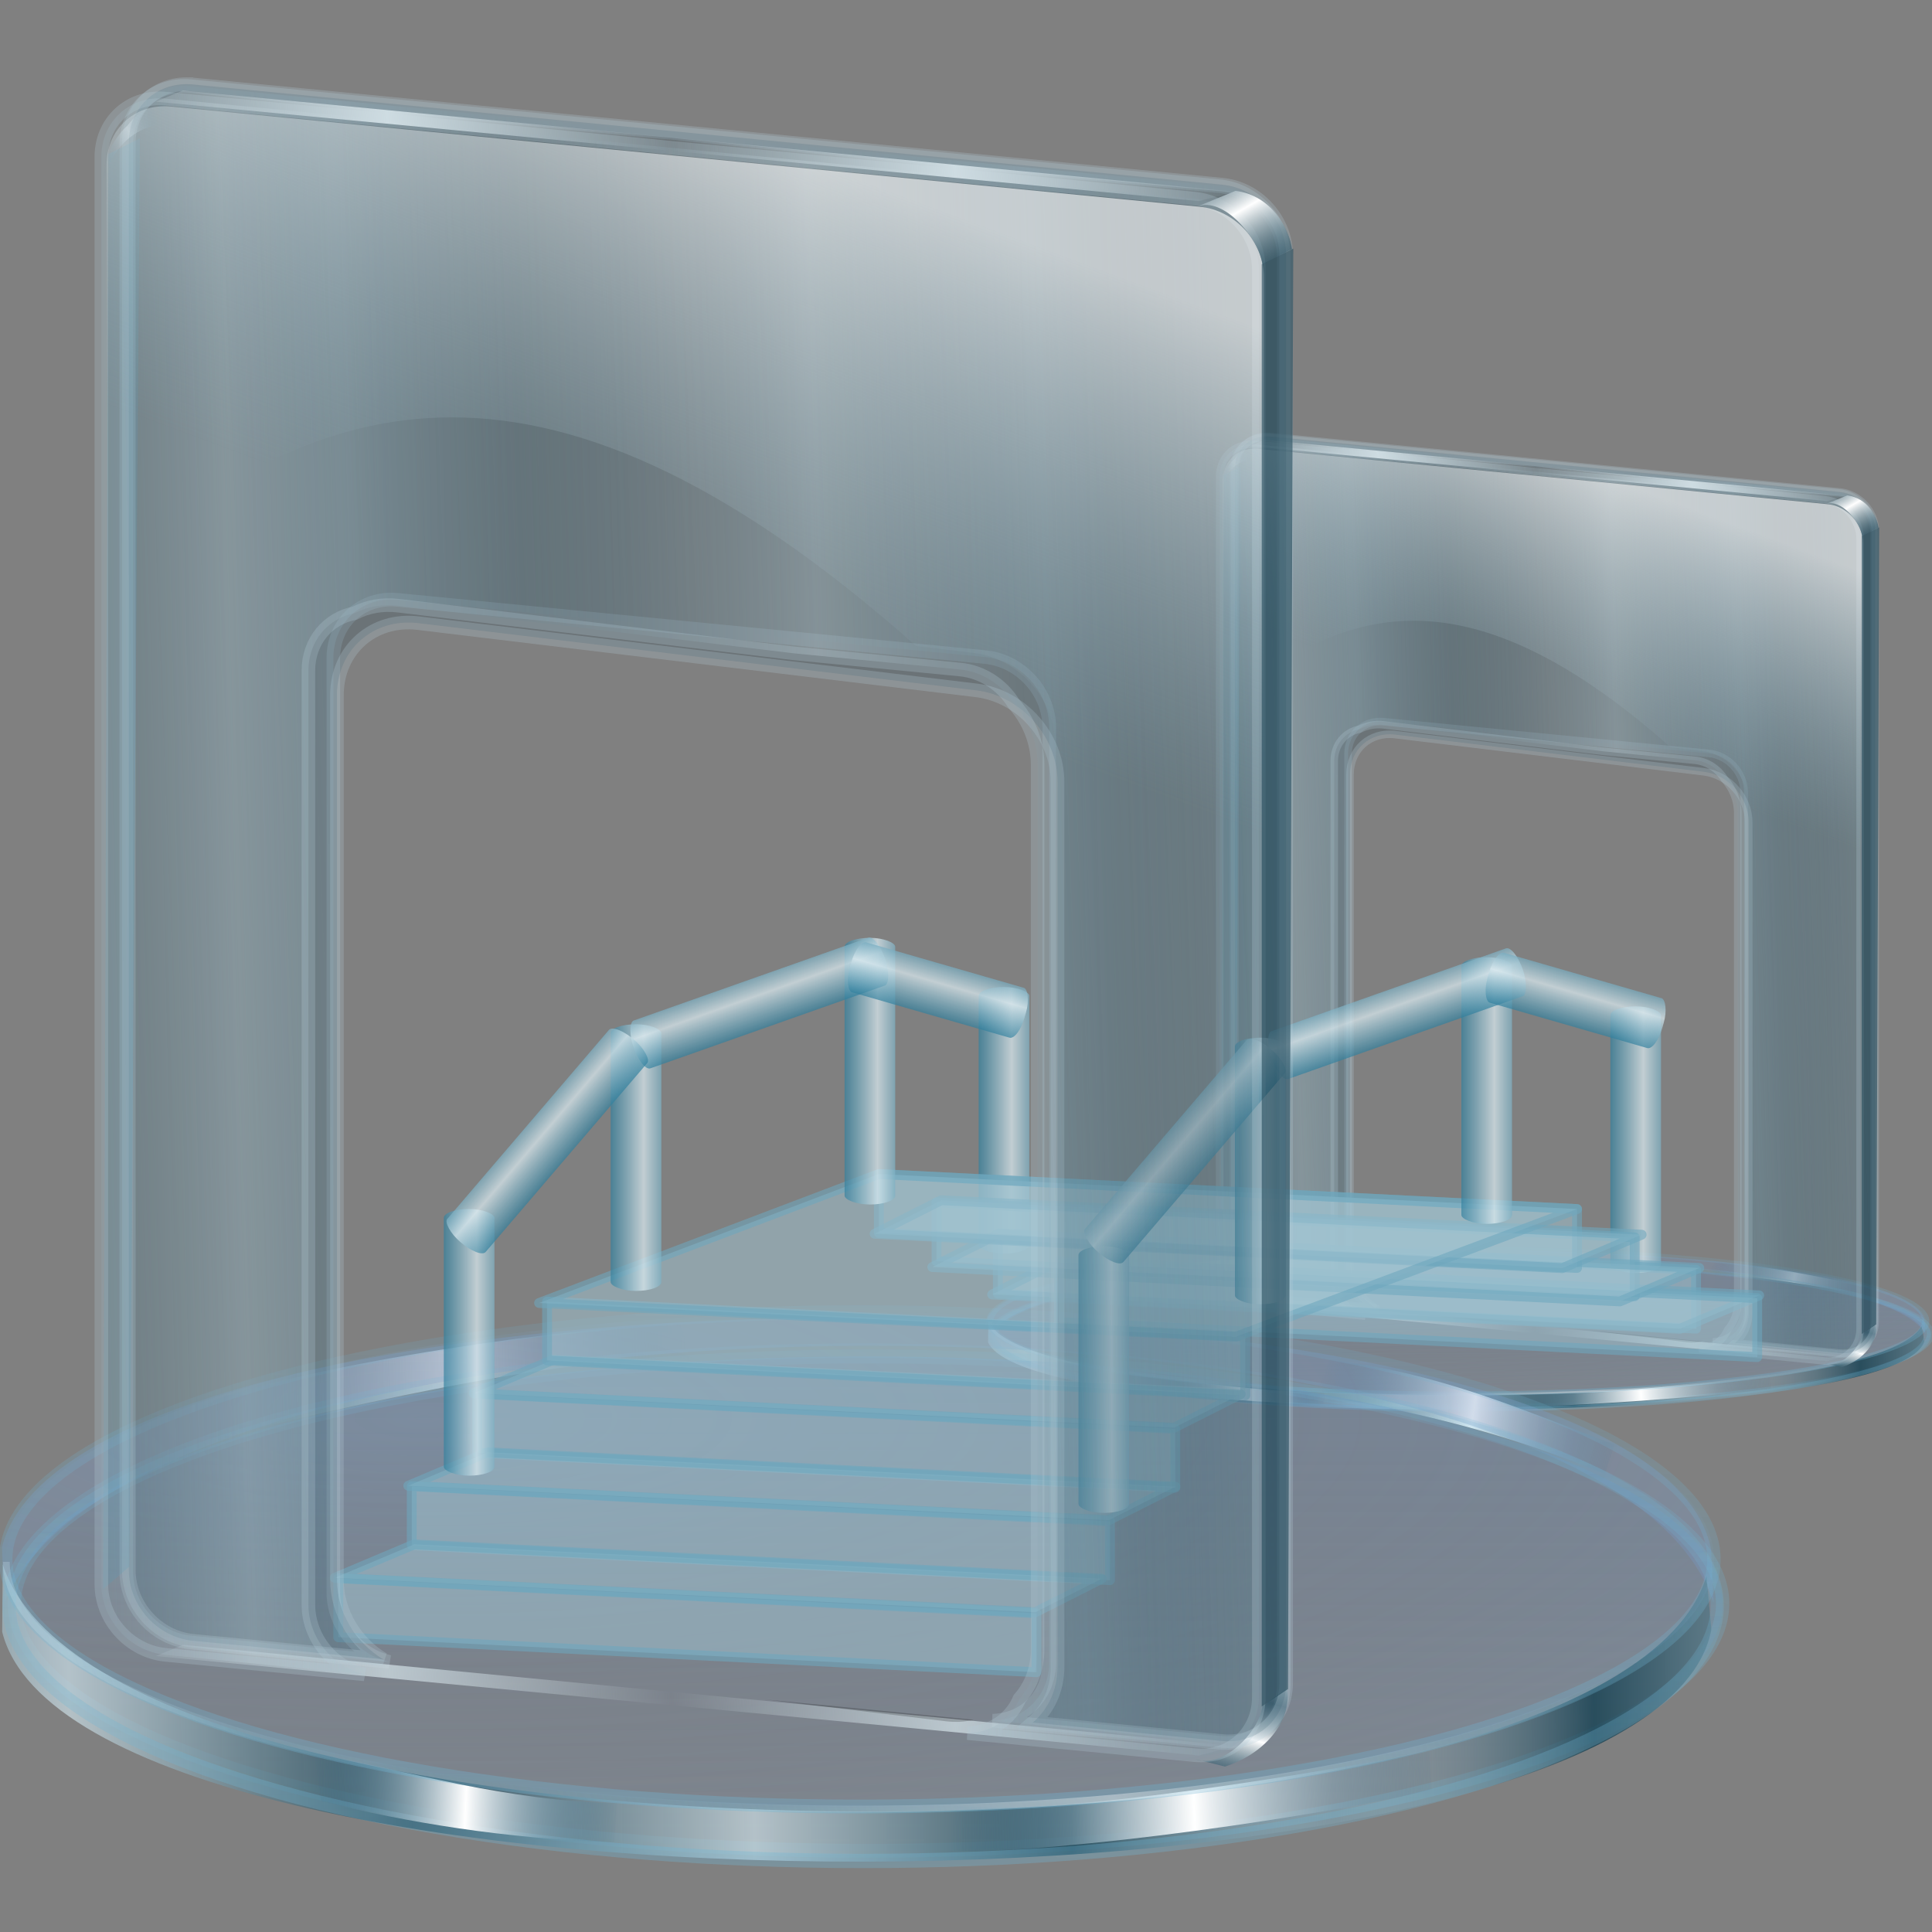 <?xml version="1.0" encoding="UTF-8" standalone="no"?>
<!-- Created with Inkscape (http://www.inkscape.org/) -->

<svg
   xmlns:dc="http://purl.org/dc/elements/1.1/"
   xmlns:cc="http://creativecommons.org/ns#"
   xmlns:rdf="http://www.w3.org/1999/02/22-rdf-syntax-ns#"
   xmlns:svg="http://www.w3.org/2000/svg"
   xmlns="http://www.w3.org/2000/svg"
   xmlns:xlink="http://www.w3.org/1999/xlink"
   xmlns:sodipodi="http://sodipodi.sourceforge.net/DTD/sodipodi-0.dtd"
   xmlns:inkscape="http://www.inkscape.org/namespaces/inkscape"
   id="svg2"
   version="1.1"
   inkscape:version="0.91 r13725"
   width="256"
   height="256"
   sodipodi:docname="folder-bridge.svg">
  <rect width="100%" height="100%" fill="#808080" stroke="none"/>
  <defs
     id="defs6">
    <linearGradient
       id="linearGradient4470">
      <stop
         id="stop4472"
         offset="0"
         style="stop-color:#cfe2e9;stop-opacity:0.462" />
      <stop
         id="stop4474"
         offset="1"
         style="stop-color:#476b7a;stop-opacity:0.188" />
    </linearGradient>
    <linearGradient
       id="linearGradient4464">
      <stop
         id="stop4466"
         offset="0"
         style="stop-color:#ffffff;stop-opacity:1" />
      <stop
         id="stop4468"
         offset="1"
         style="stop-color:#9abcca;stop-opacity:0;" />
    </linearGradient>
    <linearGradient
       inkscape:collect="always"
       id="linearGradient4392">
      <stop
         style="stop-color:#32819f;stop-opacity:0.676"
         offset="0"
         id="stop4394" />
      <stop
         style="stop-color:#d8e8ee;stop-opacity:0.747"
         offset="1"
         id="stop4396" />
    </linearGradient>
    <linearGradient
       id="linearGradient3863">
      <stop
         style="stop-color:#608596;stop-opacity:1;"
         offset="0"
         id="stop3865" />
      <stop
         style="stop-color:#608596;stop-opacity:0;"
         offset="1"
         id="stop3867" />
    </linearGradient>
    <linearGradient
       id="linearGradient3947">
      <stop
         style="stop-color:#608596;stop-opacity:0.296;"
         offset="0"
         id="stop3949" />
      <stop
         style="stop-color:#608596;stop-opacity:0.134;"
         offset="1"
         id="stop3951" />
    </linearGradient>
    <linearGradient
       id="linearGradient3828">
      <stop
         id="stop3830"
         offset="0"
         style="stop-color:#ffffff;stop-opacity:0.486;" />
      <stop
         id="stop3832"
         offset="1"
         style="stop-color:#286483;stop-opacity:0;" />
    </linearGradient>
    <linearGradient
       id="linearGradient3906">
      <stop
         style="stop-color:#cedce2;stop-opacity:1;"
         offset="0"
         id="stop3908" />
      <stop
         style="stop-color:#cedce2;stop-opacity:0;"
         offset="1"
         id="stop3910" />
    </linearGradient>
    <linearGradient
       id="linearGradient3892">
      <stop
         style="stop-color:#1a485c;stop-opacity:0.535;"
         offset="0"
         id="stop3894" />
      <stop
         style="stop-color:#ffffff;stop-opacity:1;"
         offset="1"
         id="stop3896" />
    </linearGradient>
    <linearGradient
       id="linearGradient3878">
      <stop
         style="stop-color:#ffffff;stop-opacity:0.829;"
         offset="0"
         id="stop3880" />
      <stop
         style="stop-color:#9abcca;stop-opacity:0;"
         offset="1"
         id="stop3882" />
    </linearGradient>
    <linearGradient
       id="linearGradient3867">
      <stop
         style="stop-color:#99bbc9;stop-opacity:0.507;"
         offset="0"
         id="stop3869" />
      <stop
         style="stop-color:#476b7a;stop-opacity:0;"
         offset="1"
         id="stop3871" />
    </linearGradient>
    <linearGradient
       id="linearGradient3851">
      <stop
         style="stop-color:#123e50;stop-opacity:0.683;"
         offset="0"
         id="stop3853" />
      <stop
         id="stop3861"
         offset="0.371"
         style="stop-color:#c6d7de;stop-opacity:0.749;" />
      <stop
         id="stop3859"
         offset="0.716"
         style="stop-color:#123e50;stop-opacity:0.782;" />
      <stop
         style="stop-color:#c3d4db;stop-opacity:0.099;"
         offset="1"
         id="stop3855" />
    </linearGradient>
    <linearGradient
       id="linearGradient3824">
      <stop
         id="stop3826"
         offset="0"
         style="stop-color:#ffffff;stop-opacity:0.838;" />
      <stop
         id="stop3828"
         offset="1"
         style="stop-color:#70b5d4;stop-opacity:0;" />
    </linearGradient>
    <linearGradient
       id="linearGradient3815">
      <stop
         id="stop3817"
         offset="0"
         style="stop-color:#9fcaff;stop-opacity:0.113;" />
      <stop
         id="stop3819"
         offset="1"
         style="stop-color:#668dbd;stop-opacity:0;" />
    </linearGradient>
    <linearGradient
       id="linearGradient3773">
      <stop
         style="stop-color:#70b5d4;stop-opacity:0.838;"
         offset="0"
         id="stop3775" />
      <stop
         style="stop-color:#70b5d4;stop-opacity:0.275;"
         offset="1"
         id="stop3777" />
    </linearGradient>
    <linearGradient
       id="linearGradient3765">
      <stop
         style="stop-color:#668dbd;stop-opacity:0.353;"
         offset="0"
         id="stop3767" />
      <stop
         style="stop-color:#668dbd;stop-opacity:0.094;"
         offset="1"
         id="stop3769" />
    </linearGradient>
    <linearGradient
       id="linearGradient3757">
      <stop
         style="stop-color:#ffffff;stop-opacity:1;"
         offset="0"
         id="stop3759" />
      <stop
         style="stop-color:#286483;stop-opacity:0;"
         offset="1"
         id="stop3761" />
    </linearGradient>
    <linearGradient
       inkscape:collect="always"
       xlink:href="#linearGradient3765"
       id="linearGradient3771"
       x1="17.757"
       y1="183.528"
       x2="17.757"
       y2="256.248"
       gradientUnits="userSpaceOnUse" />
    <linearGradient
       inkscape:collect="always"
       xlink:href="#linearGradient3773"
       id="linearGradient3779"
       x1="66.09"
       y1="264.766"
       x2="67.09"
       y2="173.91"
       gradientUnits="userSpaceOnUse" />
    <linearGradient
       inkscape:collect="always"
       xlink:href="#linearGradient3773"
       id="linearGradient3787"
       gradientUnits="userSpaceOnUse"
       x1="66.09"
       y1="264.766"
       x2="67.09"
       y2="173.91" />
    <linearGradient
       inkscape:collect="always"
       xlink:href="#linearGradient3828"
       id="linearGradient3826"
       x1="61.93"
       y1="10.421"
       x2="63.371"
       y2="6.578"
       gradientUnits="userSpaceOnUse"
       spreadMethod="reflect"
       gradientTransform="translate(-69.456,-43.096)" />
    <linearGradient
       inkscape:collect="always"
       xlink:href="#linearGradient3757"
       id="linearGradient3860"
       gradientUnits="userSpaceOnUse"
       gradientTransform="matrix(0.827,0,0,-0.827,-106.377,393.99)"
       spreadMethod="reflect"
       x1="229.62"
       y1="253.176"
       x2="266.184"
       y2="254.222" />
    <linearGradient
       inkscape:collect="always"
       xlink:href="#linearGradient3757"
       id="linearGradient3862"
       gradientUnits="userSpaceOnUse"
       gradientTransform="matrix(-0.82,-0.107,0.107,-0.82,367.072,422.465)"
       spreadMethod="reflect"
       x1="226.482"
       y1="251.921"
       x2="249.448"
       y2="252.548" />
    <linearGradient
       inkscape:collect="always"
       xlink:href="#linearGradient3765"
       id="linearGradient3864"
       gradientUnits="userSpaceOnUse"
       x1="17.757"
       y1="183.528"
       x2="17.757"
       y2="256.248" />
    <linearGradient
       inkscape:collect="always"
       xlink:href="#linearGradient3773"
       id="linearGradient3866"
       gradientUnits="userSpaceOnUse"
       x1="66.09"
       y1="264.766"
       x2="67.09"
       y2="173.91" />
    <linearGradient
       inkscape:collect="always"
       xlink:href="#linearGradient3851"
       id="linearGradient3868"
       gradientUnits="userSpaceOnUse"
       gradientTransform="matrix(0.827,0,0,0.827,-100.847,27.345)"
       spreadMethod="reflect"
       x1="218.432"
       y1="236.06"
       x2="354.074"
       y2="234.6" />
    <linearGradient
       inkscape:collect="always"
       xlink:href="#linearGradient3773"
       id="linearGradient3870"
       gradientUnits="userSpaceOnUse"
       x1="66.09"
       y1="264.766"
       x2="67.09"
       y2="173.91" />
    <linearGradient
       inkscape:collect="always"
       xlink:href="#linearGradient3757"
       id="linearGradient3872"
       gradientUnits="userSpaceOnUse"
       gradientTransform="matrix(0.827,0,0,0.608,-100.847,80.374)"
       spreadMethod="reflect"
       x1="226.482"
       y1="251.921"
       x2="249.448"
       y2="252.548" />
    <linearGradient
       inkscape:collect="always"
       xlink:href="#linearGradient3757"
       id="linearGradient3874"
       gradientUnits="userSpaceOnUse"
       gradientTransform="matrix(-0.827,0,0,0.633,365.062,74.618)"
       spreadMethod="reflect"
       x1="229.62"
       y1="253.176"
       x2="266.184"
       y2="254.222" />
    <radialGradient
       inkscape:collect="always"
       xlink:href="#linearGradient3815"
       id="radialGradient3876"
       gradientUnits="userSpaceOnUse"
       gradientTransform="matrix(1,0,0,0.283,0,157.826)"
       spreadMethod="reflect"
       cx="-39.669"
       cy="149.726"
       fx="-39.669"
       fy="149.726"
       r="126.76" />
    <linearGradient
       inkscape:collect="always"
       xlink:href="#linearGradient3773"
       id="linearGradient3879"
       gradientUnits="userSpaceOnUse"
       x1="66.09"
       y1="264.766"
       x2="67.09"
       y2="173.91" />
    <linearGradient
       inkscape:collect="always"
       xlink:href="#linearGradient3824"
       id="linearGradient3881"
       gradientUnits="userSpaceOnUse"
       gradientTransform="matrix(0.827,0,0,0.862,114.192,14.734)"
       spreadMethod="reflect"
       x1="66.09"
       y1="264.766"
       x2="144.097"
       y2="234.132" />
    <linearGradient
       inkscape:collect="always"
       xlink:href="#linearGradient3851"
       id="linearGradient3961"
       gradientUnits="userSpaceOnUse"
       spreadMethod="reflect"
       x1="-192.233"
       y1="350.203"
       x2="-180.909"
       y2="296.34" />
    <linearGradient
       inkscape:collect="always"
       xlink:href="#linearGradient3947"
       id="linearGradient3963"
       gradientUnits="userSpaceOnUse"
       x1="-256.454"
       y1="139.838"
       x2="-117.927"
       y2="139.838" />
    <linearGradient
       inkscape:collect="always"
       xlink:href="#linearGradient3906"
       id="linearGradient3965"
       gradientUnits="userSpaceOnUse"
       spreadMethod="reflect"
       x1="-255.704"
       y1="139.838"
       x2="-205.688"
       y2="176.279" />
    <linearGradient
       inkscape:collect="always"
       xlink:href="#linearGradient3906"
       id="linearGradient3967"
       gradientUnits="userSpaceOnUse"
       spreadMethod="reflect"
       x1="-255.704"
       y1="139.838"
       x2="-205.688"
       y2="176.279" />
    <linearGradient
       inkscape:collect="always"
       xlink:href="#linearGradient3851"
       id="linearGradient3969"
       gradientUnits="userSpaceOnUse"
       spreadMethod="reflect"
       x1="-69.751"
       y1="389.57"
       x2="-65.096"
       y2="308.182" />
    <linearGradient
       inkscape:collect="always"
       xlink:href="#linearGradient3851"
       id="linearGradient3850"
       gradientUnits="userSpaceOnUse"
       spreadMethod="reflect"
       x1="-69.751"
       y1="389.57"
       x2="-65.096"
       y2="308.182"
       gradientTransform="matrix(1,0.025,0,1,11.542,-217.795)" />
    <linearGradient
       inkscape:collect="always"
       xlink:href="#linearGradient3851"
       id="linearGradient3855"
       gradientUnits="userSpaceOnUse"
       spreadMethod="reflect"
       x1="-192.233"
       y1="350.203"
       x2="-180.909"
       y2="296.34"
       gradientTransform="matrix(1,0.025,0,1,11.542,-217.795)" />
    <linearGradient
       inkscape:collect="always"
       xlink:href="#linearGradient3906"
       id="linearGradient3857"
       gradientUnits="userSpaceOnUse"
       spreadMethod="reflect"
       x1="-255.704"
       y1="139.838"
       x2="-205.688"
       y2="176.279" />
    <linearGradient
       inkscape:collect="always"
       xlink:href="#linearGradient3757"
       id="linearGradient3869"
       x1="-220.782"
       y1="45.161"
       x2="-189.41"
       y2="135.619"
       gradientUnits="userSpaceOnUse" />
    <linearGradient
       inkscape:collect="always"
       xlink:href="#linearGradient3851"
       id="linearGradient3880"
       gradientUnits="userSpaceOnUse"
       gradientTransform="matrix(1,0.025,0,1,11.542,-217.795)"
       spreadMethod="reflect"
       x1="-192.233"
       y1="350.203"
       x2="-180.909"
       y2="296.34" />
    <linearGradient
       inkscape:collect="always"
       xlink:href="#linearGradient3947"
       id="linearGradient3882"
       gradientUnits="userSpaceOnUse"
       x1="-256.454"
       y1="139.838"
       x2="-117.927"
       y2="139.838" />
    <linearGradient
       inkscape:collect="always"
       xlink:href="#linearGradient3906"
       id="linearGradient3885"
       gradientUnits="userSpaceOnUse"
       spreadMethod="reflect"
       x1="-255.704"
       y1="139.838"
       x2="-205.688"
       y2="176.279" />
    <linearGradient
       inkscape:collect="always"
       xlink:href="#linearGradient3906"
       id="linearGradient3887"
       gradientUnits="userSpaceOnUse"
       spreadMethod="reflect"
       x1="-255.704"
       y1="139.838"
       x2="-205.688"
       y2="176.279" />
    <linearGradient
       inkscape:collect="always"
       xlink:href="#linearGradient3851"
       id="linearGradient3889"
       gradientUnits="userSpaceOnUse"
       gradientTransform="matrix(1,0.025,0,1,11.542,-217.795)"
       spreadMethod="reflect"
       x1="-69.751"
       y1="389.57"
       x2="-65.096"
       y2="308.182" />
    <linearGradient
       inkscape:collect="always"
       xlink:href="#linearGradient3757"
       id="linearGradient3891"
       gradientUnits="userSpaceOnUse"
       x1="-220.782"
       y1="45.161"
       x2="-189.41"
       y2="135.619" />
    <linearGradient
       inkscape:collect="always"
       xlink:href="#linearGradient3906"
       id="linearGradient3082"
       gradientUnits="userSpaceOnUse"
       gradientTransform="matrix(0.827,0,0,0.827,-308.167,32.018)"
       spreadMethod="reflect"
       x1="317.975"
       y1="-13.077"
       x2="359.276"
       y2="-16.116" />
    <linearGradient
       inkscape:collect="always"
       xlink:href="#linearGradient3892"
       id="linearGradient3085"
       gradientUnits="userSpaceOnUse"
       gradientTransform="matrix(0.827,0,0,0.827,-308.167,32.018)"
       spreadMethod="reflect"
       x1="364.687"
       y1="1.048"
       x2="360.237"
       y2="-6.678" />
    <linearGradient
       inkscape:collect="always"
       xlink:href="#linearGradient3878"
       id="linearGradient3089"
       gradientUnits="userSpaceOnUse"
       gradientTransform="matrix(0.823,0.08,0,0.827,-308.189,32.26)"
       x1="289.318"
       y1="-44.748"
       x2="264.016"
       y2="30.137" />
    <linearGradient
       inkscape:collect="always"
       xlink:href="#linearGradient3867"
       id="linearGradient3092"
       gradientUnits="userSpaceOnUse"
       gradientTransform="matrix(0.827,0,0,0.827,-309.05,61.54)"
       spreadMethod="reflect"
       x1="227.445"
       y1="56.223"
       x2="278.953"
       y2="54.152" />
    <linearGradient
       inkscape:collect="always"
       xlink:href="#linearGradient3892"
       id="linearGradient3097"
       gradientUnits="userSpaceOnUse"
       gradientTransform="matrix(0.827,0,0,-0.827,-308.378,209.253)"
       spreadMethod="reflect"
       x1="359.711"
       y1="-9.786"
       x2="361.38"
       y2="-4.093" />
    <linearGradient
       inkscape:collect="always"
       xlink:href="#linearGradient3906"
       id="linearGradient3100"
       gradientUnits="userSpaceOnUse"
       gradientTransform="matrix(0.827,0,0,0.827,-308.167,221.322)"
       spreadMethod="reflect"
       x1="317.975"
       y1="-13.077"
       x2="359.276"
       y2="-16.116" />
    <linearGradient
       inkscape:collect="always"
       xlink:href="#linearGradient3828"
       id="linearGradient3103"
       gradientUnits="userSpaceOnUse"
       gradientTransform="matrix(0,1,1,0,-156.373,-45.269)"
       spreadMethod="reflect"
       x1="61.93"
       y1="10.421"
       x2="63.371"
       y2="6.578" />
    <linearGradient
       inkscape:collect="always"
       xlink:href="#linearGradient3828"
       id="linearGradient3886"
       gradientUnits="userSpaceOnUse"
       gradientTransform="matrix(0,1,1,0,-156.373,-45.269)"
       spreadMethod="reflect"
       x1="61.93"
       y1="10.421"
       x2="63.371"
       y2="6.578" />
    <linearGradient
       inkscape:collect="always"
       xlink:href="#linearGradient3906"
       id="linearGradient3888"
       gradientUnits="userSpaceOnUse"
       gradientTransform="matrix(0.827,0,0,0.827,-308.167,221.322)"
       spreadMethod="reflect"
       x1="317.975"
       y1="-13.077"
       x2="359.276"
       y2="-16.116" />
    <linearGradient
       inkscape:collect="always"
       xlink:href="#linearGradient3892"
       id="linearGradient3890"
       gradientUnits="userSpaceOnUse"
       gradientTransform="matrix(0.827,0,0,-0.827,-308.378,209.253)"
       spreadMethod="reflect"
       x1="359.711"
       y1="-9.786"
       x2="361.38"
       y2="-4.093" />
    <linearGradient
       inkscape:collect="always"
       xlink:href="#linearGradient3867"
       id="linearGradient3893"
       gradientUnits="userSpaceOnUse"
       gradientTransform="matrix(0.827,0,0,0.827,-309.05,61.54)"
       spreadMethod="reflect"
       x1="227.445"
       y1="56.223"
       x2="278.953"
       y2="54.152" />
    <linearGradient
       inkscape:collect="always"
       xlink:href="#linearGradient3878"
       id="linearGradient3895"
       gradientUnits="userSpaceOnUse"
       gradientTransform="matrix(0.823,0.08,0,0.827,-308.189,32.26)"
       x1="289.318"
       y1="-44.748"
       x2="264.016"
       y2="30.137" />
    <linearGradient
       inkscape:collect="always"
       xlink:href="#linearGradient3892"
       id="linearGradient3897"
       gradientUnits="userSpaceOnUse"
       gradientTransform="matrix(0.827,0,0,0.827,-308.167,32.018)"
       spreadMethod="reflect"
       x1="364.687"
       y1="1.048"
       x2="360.237"
       y2="-6.678" />
    <linearGradient
       inkscape:collect="always"
       xlink:href="#linearGradient3906"
       id="linearGradient3899"
       gradientUnits="userSpaceOnUse"
       gradientTransform="matrix(0.827,0,0,0.827,-308.167,32.018)"
       spreadMethod="reflect"
       x1="317.975"
       y1="-13.077"
       x2="359.276"
       y2="-16.116" />
    <linearGradient
       inkscape:collect="always"
       xlink:href="#linearGradient3906"
       id="linearGradient3090"
       gradientUnits="userSpaceOnUse"
       gradientTransform="matrix(0.827,0,0,0.827,-118.768,48.813)"
       spreadMethod="reflect"
       x1="317.975"
       y1="-13.077"
       x2="359.276"
       y2="-16.116" />
    <linearGradient
       inkscape:collect="always"
       xlink:href="#linearGradient3892"
       id="linearGradient3093"
       gradientUnits="userSpaceOnUse"
       gradientTransform="matrix(0.827,0,0,0.827,-118.768,48.813)"
       spreadMethod="reflect"
       x1="364.687"
       y1="1.048"
       x2="360.237"
       y2="-6.678" />
    <linearGradient
       inkscape:collect="always"
       xlink:href="#linearGradient4464"
       id="linearGradient3098"
       gradientUnits="userSpaceOnUse"
       gradientTransform="matrix(0.823,0.08,0,0.827,-118.184,48.751)"
       x1="289.318"
       y1="-44.748"
       x2="270.451"
       y2="24.532" />
    <linearGradient
       inkscape:collect="always"
       xlink:href="#linearGradient3867"
       id="linearGradient3101"
       gradientUnits="userSpaceOnUse"
       gradientTransform="matrix(0.827,0,0,0.827,-83.973,34.053)"
       spreadMethod="reflect"
       x1="227.445"
       y1="56.223"
       x2="278.953"
       y2="54.152" />
    <linearGradient
       inkscape:collect="always"
       xlink:href="#linearGradient3892"
       id="linearGradient3106"
       gradientUnits="userSpaceOnUse"
       gradientTransform="matrix(0.827,0,0,-0.827,-118.98,226.049)"
       spreadMethod="reflect"
       x1="359.711"
       y1="-9.786"
       x2="361.38"
       y2="-4.093" />
    <linearGradient
       inkscape:collect="always"
       xlink:href="#linearGradient3906"
       id="linearGradient3109"
       gradientUnits="userSpaceOnUse"
       gradientTransform="matrix(0.827,0,0,0.827,-118.768,238.117)"
       spreadMethod="reflect"
       x1="317.975"
       y1="-13.077"
       x2="359.276"
       y2="-16.116" />
    <linearGradient
       inkscape:collect="always"
       xlink:href="#linearGradient3828"
       id="linearGradient3112"
       gradientUnits="userSpaceOnUse"
       gradientTransform="matrix(0,1,1,0,33.025,-28.474)"
       spreadMethod="reflect"
       x1="61.93"
       y1="10.421"
       x2="63.371"
       y2="6.578" />
    <linearGradient
       inkscape:collect="always"
       xlink:href="#linearGradient3867"
       id="linearGradient3118"
       gradientUnits="userSpaceOnUse"
       gradientTransform="matrix(0.827,0,0,0.827,-77.261,30.973)"
       spreadMethod="reflect"
       x1="227.445"
       y1="56.223"
       x2="278.953"
       y2="54.152" />
    <linearGradient
       inkscape:collect="always"
       xlink:href="#linearGradient4470"
       id="linearGradient3120"
       gradientUnits="userSpaceOnUse"
       gradientTransform="matrix(0.823,0.08,0,0.827,-118.805,47.781)"
       spreadMethod="reflect"
       x1="212.655"
       y1="55.694"
       x2="256.275"
       y2="54.713" />
    <linearGradient
       inkscape:collect="always"
       xlink:href="#linearGradient3867"
       id="linearGradient3130"
       gradientUnits="userSpaceOnUse"
       gradientTransform="matrix(0.823,0.08,0,0.827,-115.768,46.262)"
       spreadMethod="reflect"
       x1="227.445"
       y1="56.223"
       x2="278.953"
       y2="54.152" />
    <linearGradient
       inkscape:collect="always"
       xlink:href="#linearGradient4392"
       id="linearGradient4398"
       x1="100.363"
       y1="161.172"
       x2="104.356"
       y2="161.172"
       gradientUnits="userSpaceOnUse"
       spreadMethod="reflect"
       gradientTransform="matrix(1.088,0,0,1.088,2.743,-33.377)" />
    <linearGradient
       inkscape:collect="always"
       xlink:href="#linearGradient4392"
       id="linearGradient4402"
       gradientUnits="userSpaceOnUse"
       gradientTransform="matrix(1.088,0,0,1.088,-28.251,-21.927)"
       spreadMethod="reflect"
       x1="100.363"
       y1="161.172"
       x2="104.356"
       y2="161.172" />
    <linearGradient
       inkscape:collect="always"
       xlink:href="#linearGradient4392"
       id="linearGradient4406"
       gradientUnits="userSpaceOnUse"
       gradientTransform="matrix(1.088,0,0,1.088,54.465,-20.15)"
       spreadMethod="reflect"
       x1="100.363"
       y1="161.172"
       x2="104.356"
       y2="161.172" />
    <linearGradient
       inkscape:collect="always"
       xlink:href="#linearGradient4392"
       id="linearGradient4410"
       gradientUnits="userSpaceOnUse"
       gradientTransform="matrix(1.088,0,0,1.088,84.471,-30.811)"
       spreadMethod="reflect"
       x1="100.363"
       y1="161.172"
       x2="104.356"
       y2="161.172" />
    <linearGradient
       inkscape:collect="always"
       xlink:href="#linearGradient4392"
       id="linearGradient4414"
       gradientUnits="userSpaceOnUse"
       gradientTransform="matrix(1.088,0,0,1.088,-50.361,2.552)"
       spreadMethod="reflect"
       x1="100.363"
       y1="161.172"
       x2="104.356"
       y2="161.172" />
    <linearGradient
       inkscape:collect="always"
       xlink:href="#linearGradient4392"
       id="linearGradient4418"
       gradientUnits="userSpaceOnUse"
       gradientTransform="matrix(1.088,0,0,1.088,33.737,7.487)"
       spreadMethod="reflect"
       x1="100.363"
       y1="161.172"
       x2="104.356"
       y2="161.172" />
    <linearGradient
       inkscape:collect="always"
       xlink:href="#linearGradient4392"
       id="linearGradient4422"
       gradientUnits="userSpaceOnUse"
       gradientTransform="matrix(1.088,0,0,1.088,20.51,-26.862)"
       spreadMethod="reflect"
       x1="100.363"
       y1="161.172"
       x2="104.356"
       y2="161.172" />
    <linearGradient
       inkscape:collect="always"
       xlink:href="#linearGradient4392"
       id="linearGradient4426"
       gradientUnits="userSpaceOnUse"
       gradientTransform="matrix(1.088,0,0,1.088,104.213,-24.296)"
       spreadMethod="reflect"
       x1="100.363"
       y1="161.172"
       x2="104.356"
       y2="161.172" />
    <linearGradient
       inkscape:collect="always"
       xlink:href="#linearGradient4392"
       id="linearGradient4430"
       gradientUnits="userSpaceOnUse"
       gradientTransform="matrix(1.088,0,0,1.088,-271.336,-124.699)"
       spreadMethod="reflect"
       x1="100.363"
       y1="161.172"
       x2="104.356"
       y2="161.172" />
    <linearGradient
       inkscape:collect="always"
       xlink:href="#linearGradient4392"
       id="linearGradient4434"
       gradientUnits="userSpaceOnUse"
       gradientTransform="matrix(1.088,0,0,1.088,-265.891,-243.068)"
       spreadMethod="reflect"
       x1="100.363"
       y1="161.172"
       x2="104.356"
       y2="161.172" />
    <linearGradient
       inkscape:collect="always"
       xlink:href="#linearGradient4392"
       id="linearGradient4438"
       gradientUnits="userSpaceOnUse"
       gradientTransform="matrix(1.088,0,0,1.088,-204.228,-325.414)"
       spreadMethod="reflect"
       x1="100.363"
       y1="161.172"
       x2="104.356"
       y2="161.172" />
    <linearGradient
       inkscape:collect="always"
       xlink:href="#linearGradient4392"
       id="linearGradient4458"
       gradientUnits="userSpaceOnUse"
       gradientTransform="matrix(1.088,0,0,1.088,-300.804,-45.5)"
       spreadMethod="reflect"
       x1="100.363"
       y1="161.172"
       x2="104.356"
       y2="161.172" />
    <linearGradient
       inkscape:collect="always"
       xlink:href="#linearGradient4392"
       id="linearGradient4460"
       gradientUnits="userSpaceOnUse"
       gradientTransform="matrix(1.088,0,0,1.088,-330.97,-189.165)"
       spreadMethod="reflect"
       x1="100.363"
       y1="161.172"
       x2="104.356"
       y2="161.172" />
    <linearGradient
       inkscape:collect="always"
       xlink:href="#linearGradient4392"
       id="linearGradient4462"
       gradientUnits="userSpaceOnUse"
       gradientTransform="matrix(1.088,0,0,1.088,-182.148,-406.982)"
       spreadMethod="reflect"
       x1="100.363"
       y1="161.172"
       x2="104.356"
       y2="161.172" />
    <linearGradient
       inkscape:collect="always"
       xlink:href="#linearGradient3757"
       id="linearGradient4329"
       gradientUnits="userSpaceOnUse"
       gradientTransform="matrix(0.827,0,0,-0.827,-106.377,393.99)"
       spreadMethod="reflect"
       x1="229.62"
       y1="253.176"
       x2="266.184"
       y2="254.222" />
    <linearGradient
       inkscape:collect="always"
       xlink:href="#linearGradient3757"
       id="linearGradient4331"
       gradientUnits="userSpaceOnUse"
       gradientTransform="matrix(-0.82,-0.107,0.107,-0.82,367.072,422.465)"
       spreadMethod="reflect"
       x1="226.482"
       y1="251.921"
       x2="249.448"
       y2="252.548" />
    <linearGradient
       inkscape:collect="always"
       xlink:href="#linearGradient3765"
       id="linearGradient4333"
       gradientUnits="userSpaceOnUse"
       x1="17.757"
       y1="183.528"
       x2="17.757"
       y2="256.248" />
    <linearGradient
       inkscape:collect="always"
       xlink:href="#linearGradient3773"
       id="linearGradient4335"
       gradientUnits="userSpaceOnUse"
       x1="66.09"
       y1="264.766"
       x2="67.09"
       y2="173.91" />
    <linearGradient
       inkscape:collect="always"
       xlink:href="#linearGradient3851"
       id="linearGradient4337"
       gradientUnits="userSpaceOnUse"
       gradientTransform="matrix(0.827,0,0,0.827,-100.847,27.345)"
       spreadMethod="reflect"
       x1="218.432"
       y1="236.06"
       x2="354.074"
       y2="234.6" />
    <linearGradient
       inkscape:collect="always"
       xlink:href="#linearGradient3773"
       id="linearGradient4339"
       gradientUnits="userSpaceOnUse"
       x1="66.09"
       y1="264.766"
       x2="67.09"
       y2="173.91" />
    <linearGradient
       inkscape:collect="always"
       xlink:href="#linearGradient3757"
       id="linearGradient4341"
       gradientUnits="userSpaceOnUse"
       gradientTransform="matrix(0.827,0,0,0.608,-100.847,80.374)"
       spreadMethod="reflect"
       x1="226.482"
       y1="251.921"
       x2="249.448"
       y2="252.548" />
    <linearGradient
       inkscape:collect="always"
       xlink:href="#linearGradient3757"
       id="linearGradient4343"
       gradientUnits="userSpaceOnUse"
       gradientTransform="matrix(-0.827,0,0,0.633,365.062,74.618)"
       spreadMethod="reflect"
       x1="229.62"
       y1="253.176"
       x2="266.184"
       y2="254.222" />
    <radialGradient
       inkscape:collect="always"
       xlink:href="#linearGradient3815"
       id="radialGradient4345"
       gradientUnits="userSpaceOnUse"
       gradientTransform="matrix(1,0,0,0.283,0,157.826)"
       spreadMethod="reflect"
       cx="-39.669"
       cy="149.726"
       fx="-39.669"
       fy="149.726"
       r="126.76" />
    <linearGradient
       inkscape:collect="always"
       xlink:href="#linearGradient3773"
       id="linearGradient4347"
       gradientUnits="userSpaceOnUse"
       x1="66.09"
       y1="264.766"
       x2="67.09"
       y2="173.91" />
    <linearGradient
       inkscape:collect="always"
       xlink:href="#linearGradient3824"
       id="linearGradient4349"
       gradientUnits="userSpaceOnUse"
       gradientTransform="matrix(0.827,0,0,0.862,114.192,14.734)"
       spreadMethod="reflect"
       x1="66.09"
       y1="264.766"
       x2="144.097"
       y2="234.132" />
    <linearGradient
       inkscape:collect="always"
       xlink:href="#linearGradient3867"
       id="linearGradient4377"
       gradientUnits="userSpaceOnUse"
       gradientTransform="matrix(0.823,0.08,0,0.827,-115.768,46.262)"
       spreadMethod="reflect"
       x1="227.445"
       y1="56.223"
       x2="278.953"
       y2="54.152" />
    <linearGradient
       inkscape:collect="always"
       xlink:href="#linearGradient3828"
       id="linearGradient4379"
       gradientUnits="userSpaceOnUse"
       gradientTransform="matrix(0,1,1,0,33.025,-28.474)"
       spreadMethod="reflect"
       x1="61.93"
       y1="10.421"
       x2="63.371"
       y2="6.578" />
    <linearGradient
       inkscape:collect="always"
       xlink:href="#linearGradient3906"
       id="linearGradient4381"
       gradientUnits="userSpaceOnUse"
       gradientTransform="matrix(0.827,0,0,0.827,-118.768,238.117)"
       spreadMethod="reflect"
       x1="317.975"
       y1="-13.077"
       x2="359.276"
       y2="-16.116" />
    <linearGradient
       inkscape:collect="always"
       xlink:href="#linearGradient3892"
       id="linearGradient4383"
       gradientUnits="userSpaceOnUse"
       gradientTransform="matrix(0.827,0,0,-0.827,-118.98,226.049)"
       spreadMethod="reflect"
       x1="359.711"
       y1="-9.786"
       x2="361.38"
       y2="-4.093" />
    <linearGradient
       inkscape:collect="always"
       xlink:href="#linearGradient4470"
       id="linearGradient4385"
       gradientUnits="userSpaceOnUse"
       gradientTransform="matrix(0.823,0.08,0,0.827,-118.805,47.781)"
       spreadMethod="reflect"
       x1="212.655"
       y1="55.694"
       x2="256.275"
       y2="54.713" />
    <linearGradient
       inkscape:collect="always"
       xlink:href="#linearGradient4464"
       id="linearGradient4387"
       gradientUnits="userSpaceOnUse"
       gradientTransform="matrix(0.823,0.08,0,0.827,-118.184,48.751)"
       x1="289.318"
       y1="-44.748"
       x2="270.451"
       y2="24.532" />
    <linearGradient
       inkscape:collect="always"
       xlink:href="#linearGradient3892"
       id="linearGradient4389"
       gradientUnits="userSpaceOnUse"
       gradientTransform="matrix(0.827,0,0,0.827,-118.768,48.813)"
       spreadMethod="reflect"
       x1="364.687"
       y1="1.048"
       x2="360.237"
       y2="-6.678" />
    <linearGradient
       inkscape:collect="always"
       xlink:href="#linearGradient3906"
       id="linearGradient4391"
       gradientUnits="userSpaceOnUse"
       gradientTransform="matrix(0.827,0,0,0.827,-118.768,48.813)"
       spreadMethod="reflect"
       x1="317.975"
       y1="-13.077"
       x2="359.276"
       y2="-16.116" />
  </defs>
  <sodipodi:namedview
     pagecolor="#ff0000"
     bordercolor="#666666"
     borderopacity="1"
     objecttolerance="10"
     gridtolerance="10"
     guidetolerance="10"
     inkscape:pageopacity="0"
     inkscape:pageshadow="2"
     inkscape:window-width="1920"
     inkscape:window-height="1056"
     id="namedview4"
     showgrid="false"
     inkscape:zoom="3.3984375"
     inkscape:cx="128"
     inkscape:cy="128"
     inkscape:window-x="0"
     inkscape:window-y="0"
     inkscape:window-maximized="1"
     inkscape:current-layer="svg2" />
  <g
     transform="matrix(0.596,0,0,0.319,113.05,109.899)"
     id="g4307">
    <path
       style="opacity:0.6;fill:url(#linearGradient4329);fill-opacity:1;stroke:none"
       d="m 54.736,189.873 c 11.343,-2.986 45.459,-11.095 58.887,-9.859 l -0.886,-4.417 c -12.716,0.165 -45.309,4.766 -58.434,9.796 z"
       id="path4309"
       inkscape:connector-curvature="0"
       sodipodi:nodetypes="ccccc" />
    <path
       sodipodi:nodetypes="ccccc"
       inkscape:connector-curvature="0"
       id="path4311"
       d="m 225.185,193.85 c -10.996,-4.577 -21.979,-7.512 -35.16,-9.587 l 1.518,-4.32 c 13.501,1.503 24.017,6.306 34.784,10.309 z"
       style="fill:url(#linearGradient4331);fill-opacity:1;stroke:none" />
    <path
       style="fill:#7b97c2;fill-opacity:0.332;stroke:none"
       d="m 29.953,202.769 0.296,6.783 c 17.429,-41.667 194.672,-41.857 208.155,0 l -0.296,-6.502 C 231.103,165.66 39.311,165.153 29.953,202.769 Z"
       id="path4313"
       inkscape:connector-curvature="0"
       sodipodi:nodetypes="ccccc" />
    <ellipse
       ry="34.923"
       rx="125.78"
       cy="220.19"
       cx="24.564"
       style="fill:url(#linearGradient4333);fill-opacity:1;stroke:url(#linearGradient4335);stroke-width:1.959;stroke-miterlimit:4;stroke-dasharray:none;stroke-opacity:0.427"
       id="ellipse4315"
       transform="matrix(0.827,0,0,0.862,115.18,19.83)" />
    <path
       sodipodi:nodetypes="ccccc"
       inkscape:connector-curvature="0"
       id="path4317"
       d="m 29.983,213.069 0.067,-8.22 c 13.102,40.124 195.927,39.629 207.496,1.437 l 0.592,6.502 C 231.132,250.178 39.34,250.685 29.983,213.069 Z"
       style="fill:url(#linearGradient4337);fill-opacity:1;stroke:none" />
    <ellipse
       ry="34.923"
       rx="125.78"
       cy="220.19"
       cx="24.564"
       transform="matrix(0.827,0,0,0.89,114.517,13.925)"
       id="ellipse4319"
       style="fill:none;stroke:url(#linearGradient4339);stroke-width:1.959;stroke-miterlimit:4;stroke-dasharray:none;stroke-opacity:0.427" />
    <path
       style="fill:url(#linearGradient4341);fill-opacity:1;stroke:none"
       d="m 68.008,227.81 c 11.496,2.29 23.526,5.878 36.865,6.135 l -0.346,4.779 c -13.505,-0.504 -25.08,-2.407 -35.682,-5.023 z"
       id="path4321"
       inkscape:connector-curvature="0"
       sodipodi:nodetypes="ccccc" />
    <path
       sodipodi:nodetypes="ccccc"
       inkscape:connector-curvature="0"
       id="path4323"
       d="m 203.819,227.637 c -11.343,2.117 -44.492,8.055 -57.986,6.597 l -0.144,5.491 c 12.959,0.451 46.312,-4.401 58.375,-7.444 z"
       style="fill:url(#linearGradient4343);fill-opacity:1;stroke:none" />
    <ellipse
       ry="34.923"
       rx="125.78"
       cy="220.19"
       cx="24.564"
       transform="matrix(0.827,0,0,0.862,114.122,14.437)"
       id="ellipse4325"
       style="fill:url(#radialGradient4345);fill-opacity:1;stroke:url(#linearGradient4347);stroke-width:1.959;stroke-miterlimit:4;stroke-dasharray:none;stroke-opacity:0.427" />
    <path
       style="fill:none;stroke:url(#linearGradient4349);stroke-width:0.827;stroke-miterlimit:4;stroke-dasharray:none;stroke-opacity:0.427"
       d="m 238.526,204.545 c 0,16.626 -46.571,30.105 -104.02,30.105 -57.448,0 -104.02,-13.478 -104.02,-30.105"
       id="path4327"
       inkscape:connector-curvature="0"
       sodipodi:nodetypes="csc" />
  </g>
  <g
     transform="matrix(0.602,0,0,0.602,137.389,40.976)"
     id="g4351">
    <path
       id="path4353"
       d="m 50.31,28.19 c -3.948,0.016 -7.031,3.049 -7.031,7.125 l 0,173.844 c 0,4.347 3.486,8.172 7.812,8.594 l 24.25,2.375 c -3.873,-0.847 -6.844,-4.446 -6.844,-8.469 l 0,-113.781 c 0,-4.347 3.486,-7.515 7.812,-7.094 l 71.563,6.969 c 4.327,0.421 7.812,4.246 7.812,8.594 l 0,113.813 c 0,4.043 -3.004,7.062 -6.906,7.125 l 27.656,2.688 c 4.327,0.421 7.812,-2.746 7.812,-7.094 l 0,-173.844 c 0,-4.347 -3.486,-8.204 -7.812,-8.625 L 51.091,28.221 c -0.27,-0.026 -0.518,-0.032 -0.781,-0.031 z"
       style="opacity:0.6;fill:url(#linearGradient4377);fill-opacity:1;stroke:#b6ccd6;stroke-width:1.654;stroke-miterlimit:4;stroke-dasharray:none;stroke-opacity:0.427"
       inkscape:connector-curvature="0" />
    <path
       style="fill:url(#linearGradient4379);fill-opacity:1;stroke:none"
       d="m 48.07,30.374 -1.321,2.642 c -2.317,0.547 -4.95,2.202 -6.325,6.725 0.187,-3.306 1.438,-5.221 3.002,-6.725 1.479,-1.981 3.06,-2.332 4.644,-2.642 z"
       id="path4355"
       inkscape:connector-curvature="0"
       sodipodi:nodetypes="ccccc" />
    <path
       inkscape:connector-curvature="0"
       id="path4357"
       d="m 46.869,219.42 3.313,-1.371 128.169,12.337 -4.455,1.142 z"
       style="opacity:0.771;fill:url(#linearGradient4381);fill-opacity:1;stroke:none" />
    <path
       sodipodi:nodetypes="ccccc"
       inkscape:connector-curvature="0"
       id="path4359"
       d="m 173.466,231.967 c 3.221,1.302 7.77,-3.233 8.169,-6.413 l 3.02,-2.244 c 0.632,4.076 -2.777,8.039 -7.569,9.569 z"
       style="fill:url(#linearGradient4383);fill-opacity:1;stroke:none" />
    <path
       style="opacity:0.6;fill:#123e50;fill-opacity:0.313;stroke:#b6ccd6;stroke-width:1.654;stroke-miterlimit:4;stroke-dasharray:none;stroke-opacity:0.427"
       d="m 50.597,27.977 c -3.948,0.016 -7.01,3.049 -7.01,7.125 l 0,173.85 c 0,4.347 3.484,8.186 7.811,8.607 l 23.172,2.256 c -3.335,-2.002 -5.635,-5.69 -5.635,-9.672 l 0,-107.744 c 0,-5.524 4.415,-9.438 9.898,-8.777 l 67.965,8.186 c 5.484,0.661 9.898,5.641 9.898,11.164 l 0,107.742 c 0,2.821 -1.156,5.218 -3.014,6.805 l 23.045,2.244 c 4.327,0.421 7.811,-2.74 7.811,-7.088 l 0,-173.85 c 0,-4.347 -3.484,-8.186 -7.811,-8.607 L 51.398,28.016 c -0.27,-0.026 -0.538,-0.04 -0.801,-0.039 z"
       id="path4361"
       inkscape:connector-curvature="0" />
    <path
       sodipodi:nodetypes="ccccc"
       inkscape:connector-curvature="0"
       id="path4363"
       d="m 41.096,36.5 3.837,-1.918 -1.279,173.933 -3.197,2.771 z"
       style="fill:#449abe;fill-opacity:0.199;stroke:none" />
    <path
       style="opacity:0.6;fill:url(#linearGradient4385);fill-opacity:1;stroke:#b6ccd6;stroke-width:1.654;stroke-miterlimit:4;stroke-dasharray:none;stroke-opacity:0.427"
       d="m 47.273,29.708 c -3.948,0.016 -7.031,3.049 -7.031,7.125 l 0,173.844 c 0,4.347 3.486,8.172 7.812,8.594 l 24.25,2.375 c -3.873,-0.847 -6.844,-4.446 -6.844,-8.469 l 0,-113.781 c 0,-3.595 2.386,-6.375 5.658,-6.994 1.529,-0.788 3.336,-1.141 5.285,-0.906 l 48.145,5.801 20.287,1.975 c 2.737,0.266 5.135,1.897 6.529,4.158 1.795,2.019 2.902,4.65 2.902,7.416 l 0,107.742 c 0,2.383 -0.824,4.464 -2.199,6.01 -1.053,2.495 -3.442,4.158 -6.326,4.205 l 27.656,2.688 c 4.327,0.421 7.812,-2.746 7.812,-7.094 l 0,-173.844 c 0,-4.347 -3.486,-8.204 -7.812,-8.625 L 48.054,29.739 c -0.27,-0.026 -0.518,-0.032 -0.781,-0.031 z"
       id="path4365"
       inkscape:connector-curvature="0" />
    <path
       style="opacity:0.6;fill:url(#linearGradient4387);fill-opacity:1;stroke:none"
       d="m 47.886,30.673 c -3.948,0.016 -7.01,3.049 -7.01,7.125 l 0,49.498 C 65.164,67.209 92.167,54.442 139.466,96.405 l 7.029,0.848 c 5.484,0.661 9.898,5.639 9.898,11.162 l 0,4.479 c 7.941,8.379 16.395,18.138 25.434,29.475 l 0,-90.848 c 0,-4.347 -3.484,-8.188 -7.811,-8.609 L 48.687,30.71 c -0.27,-0.026 -0.538,-0.038 -0.801,-0.037 z"
       id="path4367"
       inkscape:connector-curvature="0" />
    <path
       style="fill:#204757;fill-opacity:0.585;stroke:none"
       d="m 181.564,49.929 3.837,-1.918 -0.639,175.425 -3.197,2.132 z"
       id="path4369"
       inkscape:connector-curvature="0"
       sodipodi:nodetypes="ccccc" />
    <path
       style="fill:url(#linearGradient4389);fill-opacity:1;stroke:none"
       d="m 173.678,42.895 c 3.221,-1.302 7.559,3.859 7.958,7.039 l 3.614,-1.863 c -0.28,-2.409 -2.499,-6.572 -6.882,-7.095 z"
       id="path4371"
       inkscape:connector-curvature="0"
       sodipodi:nodetypes="ccccc" />
    <path
       style="fill:url(#linearGradient4391);fill-opacity:1;stroke:none"
       d="m 46.869,30.116 3.313,-1.371 128.169,12.337 -4.455,1.142 z"
       id="path4373"
       inkscape:connector-curvature="0" />
    <path
       style="opacity:1;fill:#030303;fill-opacity:0.198;fill-rule:nonzero;stroke:none;stroke-width:0.2;stroke-linecap:round;stroke-linejoin:round;stroke-miterlimit:4;stroke-dasharray:none;stroke-opacity:1"
       d="m 121.044,224.702 22.109,2.664 c 1.172,0.141 2.292,0.062 3.334,-0.186 l -25.443,-2.479 z"
       id="path4375"
       inkscape:connector-curvature="0" />
  </g>
  <rect
     style="opacity:1;fill:url(#linearGradient4426);fill-opacity:1;fill-rule:nonzero;stroke:none;stroke-width:0.2;stroke-linecap:round;stroke-linejoin:round;stroke-miterlimit:4;stroke-dasharray:none;stroke-opacity:1"
     id="rect4424"
     width="6.712"
     height="35.337"
     x="213.381"
     y="133.349"
     ry="1.184"
     rx="3.356" />
  <rect
     rx="3.356"
     ry="1.184"
     y="130.783"
     x="129.679"
     height="35.337"
     width="6.712"
     id="rect4420"
     style="opacity:1;fill:url(#linearGradient4422);fill-opacity:1;fill-rule:nonzero;stroke:none;stroke-width:0.2;stroke-linecap:round;stroke-linejoin:round;stroke-miterlimit:4;stroke-dasharray:none;stroke-opacity:1" />
  <g
     id="g3846"
     transform="matrix(1.088,0,0,1.088,-32.332,-15.592)">
    <path
       sodipodi:nodetypes="ccccc"
       inkscape:connector-curvature="0"
       id="path3807"
       d="m 54.736,189.873 c 11.343,-2.986 45.459,-11.095 58.887,-9.859 l -0.886,-4.417 c -12.716,0.165 -45.309,4.766 -58.434,9.796 z"
       style="opacity:0.6;fill:url(#linearGradient3860);fill-opacity:1;stroke:none" />
    <path
       style="fill:url(#linearGradient3862);fill-opacity:1;stroke:none"
       d="m 225.185,193.85 c -10.996,-4.577 -21.979,-7.512 -35.16,-9.587 l 1.518,-4.32 c 13.501,1.503 24.017,6.306 34.784,10.309 z"
       id="path3803"
       inkscape:connector-curvature="0"
       sodipodi:nodetypes="ccccc" />
    <path
       sodipodi:nodetypes="ccccc"
       inkscape:connector-curvature="0"
       id="path3781"
       d="m 29.953,202.769 0.296,6.783 c 17.429,-41.667 194.672,-41.857 208.155,0 l -0.296,-6.502 C 231.103,165.66 39.311,165.153 29.953,202.769 Z"
       style="fill:#7b97c2;fill-opacity:0.332;stroke:none" />
    <ellipse
       transform="matrix(0.827,0,0,0.862,115.18,19.83)"
       id="path3755"
       style="fill:url(#linearGradient3864);fill-opacity:1;stroke:url(#linearGradient3866);stroke-width:1.959;stroke-miterlimit:4;stroke-dasharray:none;stroke-opacity:0.427"
       cx="24.564"
       cy="220.19"
       rx="125.78"
       ry="34.923" />
    <path
       style="fill:url(#linearGradient3868);fill-opacity:1;stroke:none"
       d="m 29.983,213.069 0.067,-8.22 c 13.102,40.124 195.927,39.629 207.496,1.437 l 0.592,6.502 C 231.132,250.178 39.34,250.685 29.983,213.069 Z"
       id="path3783"
       inkscape:connector-curvature="0"
       sodipodi:nodetypes="ccccc" />
    <ellipse
       style="fill:none;stroke:url(#linearGradient3870);stroke-width:1.959;stroke-miterlimit:4;stroke-dasharray:none;stroke-opacity:0.427"
       id="path3785"
       transform="matrix(0.827,0,0,0.89,114.517,13.925)"
       cx="24.564"
       cy="220.19"
       rx="125.78"
       ry="34.923" />
    <path
       sodipodi:nodetypes="ccccc"
       inkscape:connector-curvature="0"
       id="path3789"
       d="m 68.008,227.81 c 11.496,2.29 23.526,5.878 36.865,6.135 l -0.346,4.779 c -13.505,-0.504 -25.08,-2.407 -35.682,-5.023 z"
       style="fill:url(#linearGradient3872);fill-opacity:1;stroke:none" />
    <path
       style="fill:url(#linearGradient3874);fill-opacity:1;stroke:none"
       d="m 203.819,227.637 c -11.343,2.117 -44.492,8.055 -57.986,6.597 l -0.144,5.491 c 12.959,0.451 46.312,-4.401 58.375,-7.444 z"
       id="path3799"
       inkscape:connector-curvature="0"
       sodipodi:nodetypes="ccccc" />
    <ellipse
       style="fill:url(#radialGradient3876);fill-opacity:1;stroke:url(#linearGradient3879);stroke-width:1.959;stroke-miterlimit:4;stroke-dasharray:none;stroke-opacity:0.427"
       id="path3811"
       transform="matrix(0.827,0,0,0.862,114.122,14.437)"
       cx="24.564"
       cy="220.19"
       rx="125.78"
       ry="34.923" />
    <path
       sodipodi:nodetypes="csc"
       inkscape:connector-curvature="0"
       id="path3821"
       d="m 238.526,204.545 c 0,16.626 -46.571,30.105 -104.02,30.105 -57.448,0 -104.02,-13.478 -104.02,-30.105"
       style="fill:none;stroke:url(#linearGradient3881);stroke-width:0.827;stroke-miterlimit:4;stroke-dasharray:none;stroke-opacity:0.427" />
  </g>
  <g
     id="g4365"
     style="fill:#a2c4d1;fill-opacity:0.516;stroke:#6da6bd;stroke-width:1.2;stroke-miterlimit:4;stroke-dasharray:none;stroke-opacity:0.577"
     transform="matrix(1.088,0,0,1.088,-29.435,-20.743)">
    <path
       id="rect4305"
       d="m 85.159,188.812 85.03,4.264 0,7.173 -85.03,-4.264 z"
       style="opacity:1;fill:#a2c4d1;fill-opacity:0.516;fill-rule:nonzero;stroke:#6da6bd;stroke-width:1.2;stroke-linecap:round;stroke-linejoin:round;stroke-miterlimit:4;stroke-dasharray:none;stroke-opacity:0.577"
       inkscape:connector-curvature="0" />
    <path
       sodipodi:nodetypes="ccccc"
       inkscape:connector-curvature="0"
       style="opacity:1;fill:#a2c4d1;fill-opacity:0.516;fill-rule:nonzero;stroke:#6da6bd;stroke-width:1.2;stroke-linecap:round;stroke-linejoin:round;stroke-miterlimit:4;stroke-dasharray:none;stroke-opacity:0.577"
       d="m 94.401,184.676 83.742,4.185 -8.097,4.083 -85.314,-4.194 z"
       id="path4308" />
    <path
       inkscape:connector-curvature="0"
       style="opacity:1;fill:#a2c4d1;fill-opacity:0.516;fill-rule:nonzero;stroke:#6da6bd;stroke-width:1.2;stroke-linecap:round;stroke-linejoin:round;stroke-miterlimit:4;stroke-dasharray:none;stroke-opacity:0.577"
       d="m 93.681,177.579 85.03,4.264 0,7.173 -85.03,-4.264 z"
       id="path4312" />
    <path
       inkscape:connector-curvature="0"
       style="opacity:1;fill:#a2c4d1;fill-opacity:0.516;fill-rule:nonzero;stroke:#6da6bd;stroke-width:1.2;stroke-linecap:round;stroke-linejoin:round;stroke-miterlimit:4;stroke-dasharray:none;stroke-opacity:0.577"
       d="m 77.204,200.072 85.03,4.264 0,7.173 -85.03,-4.264 z"
       id="path4316" />
    <path
       id="path4318"
       d="m 86.447,195.937 83.742,4.185 -8.097,4.083 -85.314,-4.194 z"
       style="opacity:1;fill:#a2c4d1;fill-opacity:0.516;fill-rule:nonzero;stroke:#6da6bd;stroke-width:1.2;stroke-linecap:round;stroke-linejoin:round;stroke-miterlimit:4;stroke-dasharray:none;stroke-opacity:0.577"
       inkscape:connector-curvature="0"
       sodipodi:nodetypes="ccccc" />
    <path
       id="path4320"
       d="m 68.255,211.283 85.03,4.264 0,7.173 -85.03,-4.264 z"
       style="opacity:1;fill:#a2c4d1;fill-opacity:0.516;fill-rule:nonzero;stroke:#6da6bd;stroke-width:1.2;stroke-linecap:round;stroke-linejoin:round;stroke-miterlimit:4;stroke-dasharray:none;stroke-opacity:0.577"
       inkscape:connector-curvature="0" />
    <path
       sodipodi:nodetypes="ccccc"
       inkscape:connector-curvature="0"
       style="opacity:1;fill:#a2c4d1;fill-opacity:0.516;fill-rule:nonzero;stroke:#6da6bd;stroke-width:1.2;stroke-linecap:round;stroke-linejoin:round;stroke-miterlimit:4;stroke-dasharray:none;stroke-opacity:0.577"
       d="m 77.498,207.148 83.742,4.185 -8.097,4.083 -85.314,-4.194 z"
       id="path4322" />
    <path
       inkscape:connector-curvature="0"
       style="opacity:1;fill:#a2c4d1;fill-opacity:0.516;fill-rule:nonzero;stroke:#6da6bd;stroke-width:1.2;stroke-linecap:round;stroke-linejoin:round;stroke-miterlimit:4;stroke-dasharray:none;stroke-opacity:0.577"
       d="m 233.613,180.879 -85.03,-4.264 0,-7.173 85.03,4.264 z"
       id="path4335" />
    <path
       id="path4337"
       d="m 231.63,180.902 -83.742,-4.185 8.097,-4.083 85.314,4.194 z"
       style="opacity:1;fill:#a2c4d1;fill-opacity:0.516;fill-rule:nonzero;stroke:#6da6bd;stroke-width:1.2;stroke-linecap:round;stroke-linejoin:round;stroke-miterlimit:4;stroke-dasharray:none;stroke-opacity:0.577"
       inkscape:connector-curvature="0"
       sodipodi:nodetypes="ccccc" />
    <path
       id="path4339"
       d="m 241.061,184.343 -85.03,-4.264 0,-7.173 85.03,4.264 z"
       style="opacity:1;fill:#a2c4d1;fill-opacity:0.516;fill-rule:nonzero;stroke:#6da6bd;stroke-width:1.2;stroke-linecap:round;stroke-linejoin:round;stroke-miterlimit:4;stroke-dasharray:none;stroke-opacity:0.577"
       inkscape:connector-curvature="0" />
    <path
       id="path4341"
       d="m 226.141,176.93 -85.03,-4.264 0,-7.173 85.03,4.264 z"
       style="opacity:1;fill:#a2c4d1;fill-opacity:0.516;fill-rule:nonzero;stroke:#6da6bd;stroke-width:1.2;stroke-linecap:round;stroke-linejoin:round;stroke-miterlimit:4;stroke-dasharray:none;stroke-opacity:0.577"
       inkscape:connector-curvature="0" />
    <path
       sodipodi:nodetypes="ccccc"
       inkscape:connector-curvature="0"
       style="opacity:1;fill:#a2c4d1;fill-opacity:0.516;fill-rule:nonzero;stroke:#6da6bd;stroke-width:1.2;stroke-linecap:round;stroke-linejoin:round;stroke-miterlimit:4;stroke-dasharray:none;stroke-opacity:0.577"
       d="m 224.34,177.562 -83.742,-4.185 8.097,-4.083 85.314,4.194 z"
       id="path4343" />
    <path
       inkscape:connector-curvature="0"
       style="opacity:1;fill:#a2c4d1;fill-opacity:0.516;fill-rule:nonzero;stroke:#6da6bd;stroke-width:1.2;stroke-linecap:round;stroke-linejoin:round;stroke-miterlimit:4;stroke-dasharray:none;stroke-opacity:0.577"
       d="m 219.119,173.487 -85.03,-4.264 0,-7.173 85.03,4.264 z"
       id="path4345" />
    <path
       id="path4347"
       d="m 217.318,173.51 -83.742,-4.185 8.097,-4.083 85.314,4.194 z"
       style="opacity:1;fill:#a2c4d1;fill-opacity:0.516;fill-rule:nonzero;stroke:#6da6bd;stroke-width:1.2;stroke-linecap:round;stroke-linejoin:round;stroke-miterlimit:4;stroke-dasharray:none;stroke-opacity:0.577"
       inkscape:connector-curvature="0"
       sodipodi:nodetypes="ccccc" />
    <path
       sodipodi:nodetypes="ccccc"
       id="path4356"
       d="m 177.558,181.865 -84.848,-4.112 41.379,-15.704 85.03,4.264 z"
       style="opacity:1;fill:#a2c4d1;fill-opacity:0.516;fill-rule:nonzero;stroke:#6da6bd;stroke-width:1.2;stroke-linecap:round;stroke-linejoin:round;stroke-miterlimit:4;stroke-dasharray:none;stroke-opacity:0.577"
       inkscape:connector-curvature="0" />
  </g>
  <rect
     style="opacity:1;fill:url(#linearGradient4398);fill-opacity:1;fill-rule:nonzero;stroke:none;stroke-width:0.2;stroke-linecap:round;stroke-linejoin:round;stroke-miterlimit:4;stroke-dasharray:none;stroke-opacity:1"
     id="rect4390"
     width="6.712"
     height="35.337"
     x="111.912"
     y="124.268"
     ry="1.184"
     rx="3.356" />
  <rect
     rx="3.356"
     ry="1.184"
     y="135.718"
     x="80.918"
     height="35.337"
     width="6.712"
     id="rect4400"
     style="opacity:1;fill:url(#linearGradient4402);fill-opacity:1;fill-rule:nonzero;stroke:none;stroke-width:0.2;stroke-linecap:round;stroke-linejoin:round;stroke-miterlimit:4;stroke-dasharray:none;stroke-opacity:1" />
  <rect
     style="opacity:1;fill:url(#linearGradient4406);fill-opacity:1;fill-rule:nonzero;stroke:none;stroke-width:0.2;stroke-linecap:round;stroke-linejoin:round;stroke-miterlimit:4;stroke-dasharray:none;stroke-opacity:1"
     id="rect4404"
     width="6.712"
     height="35.337"
     x="163.633"
     y="137.495"
     ry="1.184"
     rx="3.356" />
  <rect
     rx="3.356"
     ry="1.184"
     y="126.834"
     x="193.64"
     height="35.337"
     width="6.712"
     id="rect4408"
     style="opacity:1;fill:url(#linearGradient4410);fill-opacity:1;fill-rule:nonzero;stroke:none;stroke-width:0.2;stroke-linecap:round;stroke-linejoin:round;stroke-miterlimit:4;stroke-dasharray:none;stroke-opacity:1" />
  <rect
     rx="3.356"
     ry="1.184"
     y="165.132"
     x="142.905"
     height="35.337"
     width="6.712"
     id="rect4416"
     style="opacity:1;fill:url(#linearGradient4418);fill-opacity:1;fill-rule:nonzero;stroke:none;stroke-width:0.2;stroke-linecap:round;stroke-linejoin:round;stroke-miterlimit:4;stroke-dasharray:none;stroke-opacity:1" />
  <rect
     style="opacity:1;fill:url(#linearGradient4414);fill-opacity:1;fill-rule:nonzero;stroke:none;stroke-width:0.2;stroke-linecap:round;stroke-linejoin:round;stroke-miterlimit:4;stroke-dasharray:none;stroke-opacity:1"
     id="rect4412"
     width="6.712"
     height="35.337"
     x="58.808"
     y="160.197"
     ry="1.184"
     rx="3.356" />
  <rect
     style="opacity:1;fill:url(#linearGradient4430);fill-opacity:1;fill-rule:nonzero;stroke:none;stroke-width:0.2;stroke-linecap:round;stroke-linejoin:round;stroke-miterlimit:4;stroke-dasharray:none;stroke-opacity:1"
     id="rect4428"
     width="6.712"
     height="35.337"
     x="-162.167"
     y="32.946"
     ry="1.184"
     rx="3.356"
     transform="matrix(-0.333,-0.943,0.943,-0.333,0,0)" />
  <rect
     transform="matrix(-0.76,-0.65,0.65,-0.76,0,0)"
     rx="3.356"
     ry="1.184"
     y="-85.423"
     x="-156.722"
     height="35.337"
     width="6.712"
     id="rect4432"
     style="opacity:1;fill:url(#linearGradient4434);fill-opacity:1;fill-rule:nonzero;stroke:none;stroke-width:0.2;stroke-linecap:round;stroke-linejoin:round;stroke-miterlimit:4;stroke-dasharray:none;stroke-opacity:1" />
  <rect
     style="opacity:1;fill:url(#linearGradient4438);fill-opacity:1;fill-rule:nonzero;stroke:none;stroke-width:0.2;stroke-linecap:round;stroke-linejoin:round;stroke-miterlimit:4;stroke-dasharray:none;stroke-opacity:1"
     id="rect4436"
     width="6.875"
     height="24.084"
     x="-95.059"
     y="-167.769"
     ry="1.184"
     rx="3.069"
     transform="matrix(0.277,-0.961,-0.961,-0.277,0,0)" />
  <rect
     transform="matrix(-0.333,-0.943,0.943,-0.333,0,0)"
     rx="3.356"
     ry="1.184"
     y="112.145"
     x="-191.636"
     height="35.337"
     width="6.712"
     id="rect4446"
     style="opacity:1;fill:url(#linearGradient4458);fill-opacity:1;fill-rule:nonzero;stroke:none;stroke-width:0.2;stroke-linecap:round;stroke-linejoin:round;stroke-miterlimit:4;stroke-dasharray:none;stroke-opacity:1" />
  <rect
     style="opacity:1;fill:url(#linearGradient4460);fill-opacity:1;fill-rule:nonzero;stroke:none;stroke-width:0.2;stroke-linecap:round;stroke-linejoin:round;stroke-miterlimit:4;stroke-dasharray:none;stroke-opacity:1"
     id="rect4448"
     width="6.712"
     height="35.337"
     x="-221.801"
     y="-31.52"
     ry="1.184"
     rx="3.356"
     transform="matrix(-0.76,-0.65,0.65,-0.76,0,0)" />
  <rect
     transform="matrix(0.277,-0.961,-0.961,-0.277,0,0)"
     rx="3.069"
     ry="1.184"
     y="-249.337"
     x="-72.98"
     height="24.084"
     width="6.875"
     id="rect4450"
     style="opacity:1;fill:url(#linearGradient4462);fill-opacity:1;fill-rule:nonzero;stroke:none;stroke-width:0.2;stroke-linecap:round;stroke-linejoin:round;stroke-miterlimit:4;stroke-dasharray:none;stroke-opacity:1" />
  <g
     id="g4291"
     transform="matrix(1.088,0,0,1.088,-30.354,-19.292)">
    <path
       inkscape:connector-curvature="0"
       style="opacity:0.6;fill:url(#linearGradient3130);fill-opacity:1;stroke:#b6ccd6;stroke-width:1.654;stroke-miterlimit:4;stroke-dasharray:none;stroke-opacity:0.427"
       d="m 50.31,28.19 c -3.948,0.016 -7.031,3.049 -7.031,7.125 l 0,173.844 c 0,4.347 3.486,8.172 7.812,8.594 l 24.25,2.375 c -3.873,-0.847 -6.844,-4.446 -6.844,-8.469 l 0,-113.781 c 0,-4.347 3.486,-7.515 7.812,-7.094 l 71.563,6.969 c 4.327,0.421 7.812,4.246 7.812,8.594 l 0,113.813 c 0,4.043 -3.004,7.062 -6.906,7.125 l 27.656,2.688 c 4.327,0.421 7.812,-2.746 7.812,-7.094 l 0,-173.844 c 0,-4.347 -3.486,-8.204 -7.812,-8.625 L 51.091,28.221 c -0.27,-0.026 -0.518,-0.032 -0.781,-0.031 z"
       id="path3128" />
    <path
       sodipodi:nodetypes="ccccc"
       inkscape:connector-curvature="0"
       id="path3818"
       d="m 48.07,30.374 -1.321,2.642 c -2.317,0.547 -4.95,2.202 -6.325,6.725 0.187,-3.306 1.438,-5.221 3.002,-6.725 1.479,-1.981 3.06,-2.332 4.644,-2.642 z"
       style="fill:url(#linearGradient3112);fill-opacity:1;stroke:none" />
    <path
       style="opacity:0.771;fill:url(#linearGradient3109);fill-opacity:1;stroke:none"
       d="m 46.869,219.42 3.313,-1.371 128.169,12.337 -4.455,1.142 z"
       id="path3914"
       inkscape:connector-curvature="0" />
    <path
       style="fill:url(#linearGradient3106);fill-opacity:1;stroke:none"
       d="m 173.466,231.967 c 3.221,1.302 7.77,-3.233 8.169,-6.413 l 3.02,-2.244 c 0.632,4.076 -2.777,8.039 -7.569,9.569 z"
       id="path3900"
       inkscape:connector-curvature="0"
       sodipodi:nodetypes="ccccc" />
    <path
       inkscape:connector-curvature="0"
       id="rect3863"
       d="m 50.597,27.977 c -3.948,0.016 -7.01,3.049 -7.01,7.125 l 0,173.85 c 0,4.347 3.484,8.186 7.811,8.607 l 23.172,2.256 c -3.335,-2.002 -5.635,-5.69 -5.635,-9.672 l 0,-107.744 c 0,-5.524 4.415,-9.438 9.898,-8.777 l 67.965,8.186 c 5.484,0.661 9.898,5.641 9.898,11.164 l 0,107.742 c 0,2.821 -1.156,5.218 -3.014,6.805 l 23.045,2.244 c 4.327,0.421 7.811,-2.74 7.811,-7.088 l 0,-173.85 c 0,-4.347 -3.484,-8.186 -7.811,-8.607 L 51.398,28.016 c -0.27,-0.026 -0.538,-0.04 -0.801,-0.039 z"
       style="opacity:0.6;fill:#123e50;fill-opacity:0.313;stroke:#b6ccd6;stroke-width:1.654;stroke-miterlimit:4;stroke-dasharray:none;stroke-opacity:0.427" />
    <path
       style="fill:#449abe;fill-opacity:0.199;stroke:none"
       d="m 41.096,36.5 3.837,-1.918 -1.279,173.933 -3.197,2.771 z"
       id="path3888"
       inkscape:connector-curvature="0"
       sodipodi:nodetypes="ccccc" />
    <path
       inkscape:connector-curvature="0"
       id="rect3865"
       d="m 47.273,29.708 c -3.948,0.016 -7.031,3.049 -7.031,7.125 l 0,173.844 c 0,4.347 3.486,8.172 7.812,8.594 l 24.25,2.375 c -3.873,-0.847 -6.844,-4.446 -6.844,-8.469 l 0,-113.781 c 0,-3.595 2.386,-6.375 5.658,-6.994 1.529,-0.788 3.336,-1.141 5.285,-0.906 l 48.145,5.801 20.287,1.975 c 2.737,0.266 5.135,1.897 6.529,4.158 1.795,2.019 2.902,4.65 2.902,7.416 l 0,107.742 c 0,2.383 -0.824,4.464 -2.199,6.01 -1.053,2.495 -3.442,4.158 -6.326,4.205 l 27.656,2.688 c 4.327,0.421 7.812,-2.746 7.812,-7.094 l 0,-173.844 c 0,-4.347 -3.486,-8.204 -7.812,-8.625 L 48.054,29.739 c -0.27,-0.026 -0.518,-0.032 -0.781,-0.031 z"
       style="opacity:0.6;fill:url(#linearGradient3120);fill-opacity:1;stroke:#b6ccd6;stroke-width:1.654;stroke-miterlimit:4;stroke-dasharray:none;stroke-opacity:0.427" />
    <path
       inkscape:connector-curvature="0"
       id="rect3875"
       d="m 47.886,30.673 c -3.948,0.016 -7.01,3.049 -7.01,7.125 l 0,49.498 C 65.164,67.209 92.167,54.442 139.466,96.405 l 7.029,0.848 c 5.484,0.661 9.898,5.639 9.898,11.162 l 0,4.479 c 7.941,8.379 16.395,18.138 25.434,29.475 l 0,-90.848 c 0,-4.347 -3.484,-8.188 -7.811,-8.609 L 48.687,30.71 c -0.27,-0.026 -0.538,-0.038 -0.801,-0.037 z"
       style="opacity:0.6;fill:url(#linearGradient3098);fill-opacity:1;stroke:none" />
    <path
       sodipodi:nodetypes="ccccc"
       inkscape:connector-curvature="0"
       id="path3886"
       d="m 181.564,49.929 3.837,-1.918 -0.639,175.425 -3.197,2.132 z"
       style="fill:#204757;fill-opacity:0.585;stroke:none" />
    <path
       sodipodi:nodetypes="ccccc"
       inkscape:connector-curvature="0"
       id="path3890"
       d="m 173.678,42.895 c 3.221,-1.302 7.559,3.859 7.958,7.039 l 3.614,-1.863 c -0.28,-2.409 -2.499,-6.572 -6.882,-7.095 z"
       style="fill:url(#linearGradient3093);fill-opacity:1;stroke:none" />
    <path
       inkscape:connector-curvature="0"
       id="path3904"
       d="m 46.869,30.116 3.313,-1.371 128.169,12.337 -4.455,1.142 z"
       style="fill:url(#linearGradient3090);fill-opacity:1;stroke:none" />
    <path
       inkscape:connector-curvature="0"
       id="rect4275"
       d="m 121.044,224.702 22.109,2.664 c 1.172,0.141 2.292,0.062 3.334,-0.186 l -25.443,-2.479 z"
       style="opacity:1;fill:#030303;fill-opacity:0.198;fill-rule:nonzero;stroke:none;stroke-width:0.2;stroke-linecap:round;stroke-linejoin:round;stroke-miterlimit:4;stroke-dasharray:none;stroke-opacity:1" />
  </g>
</svg>
